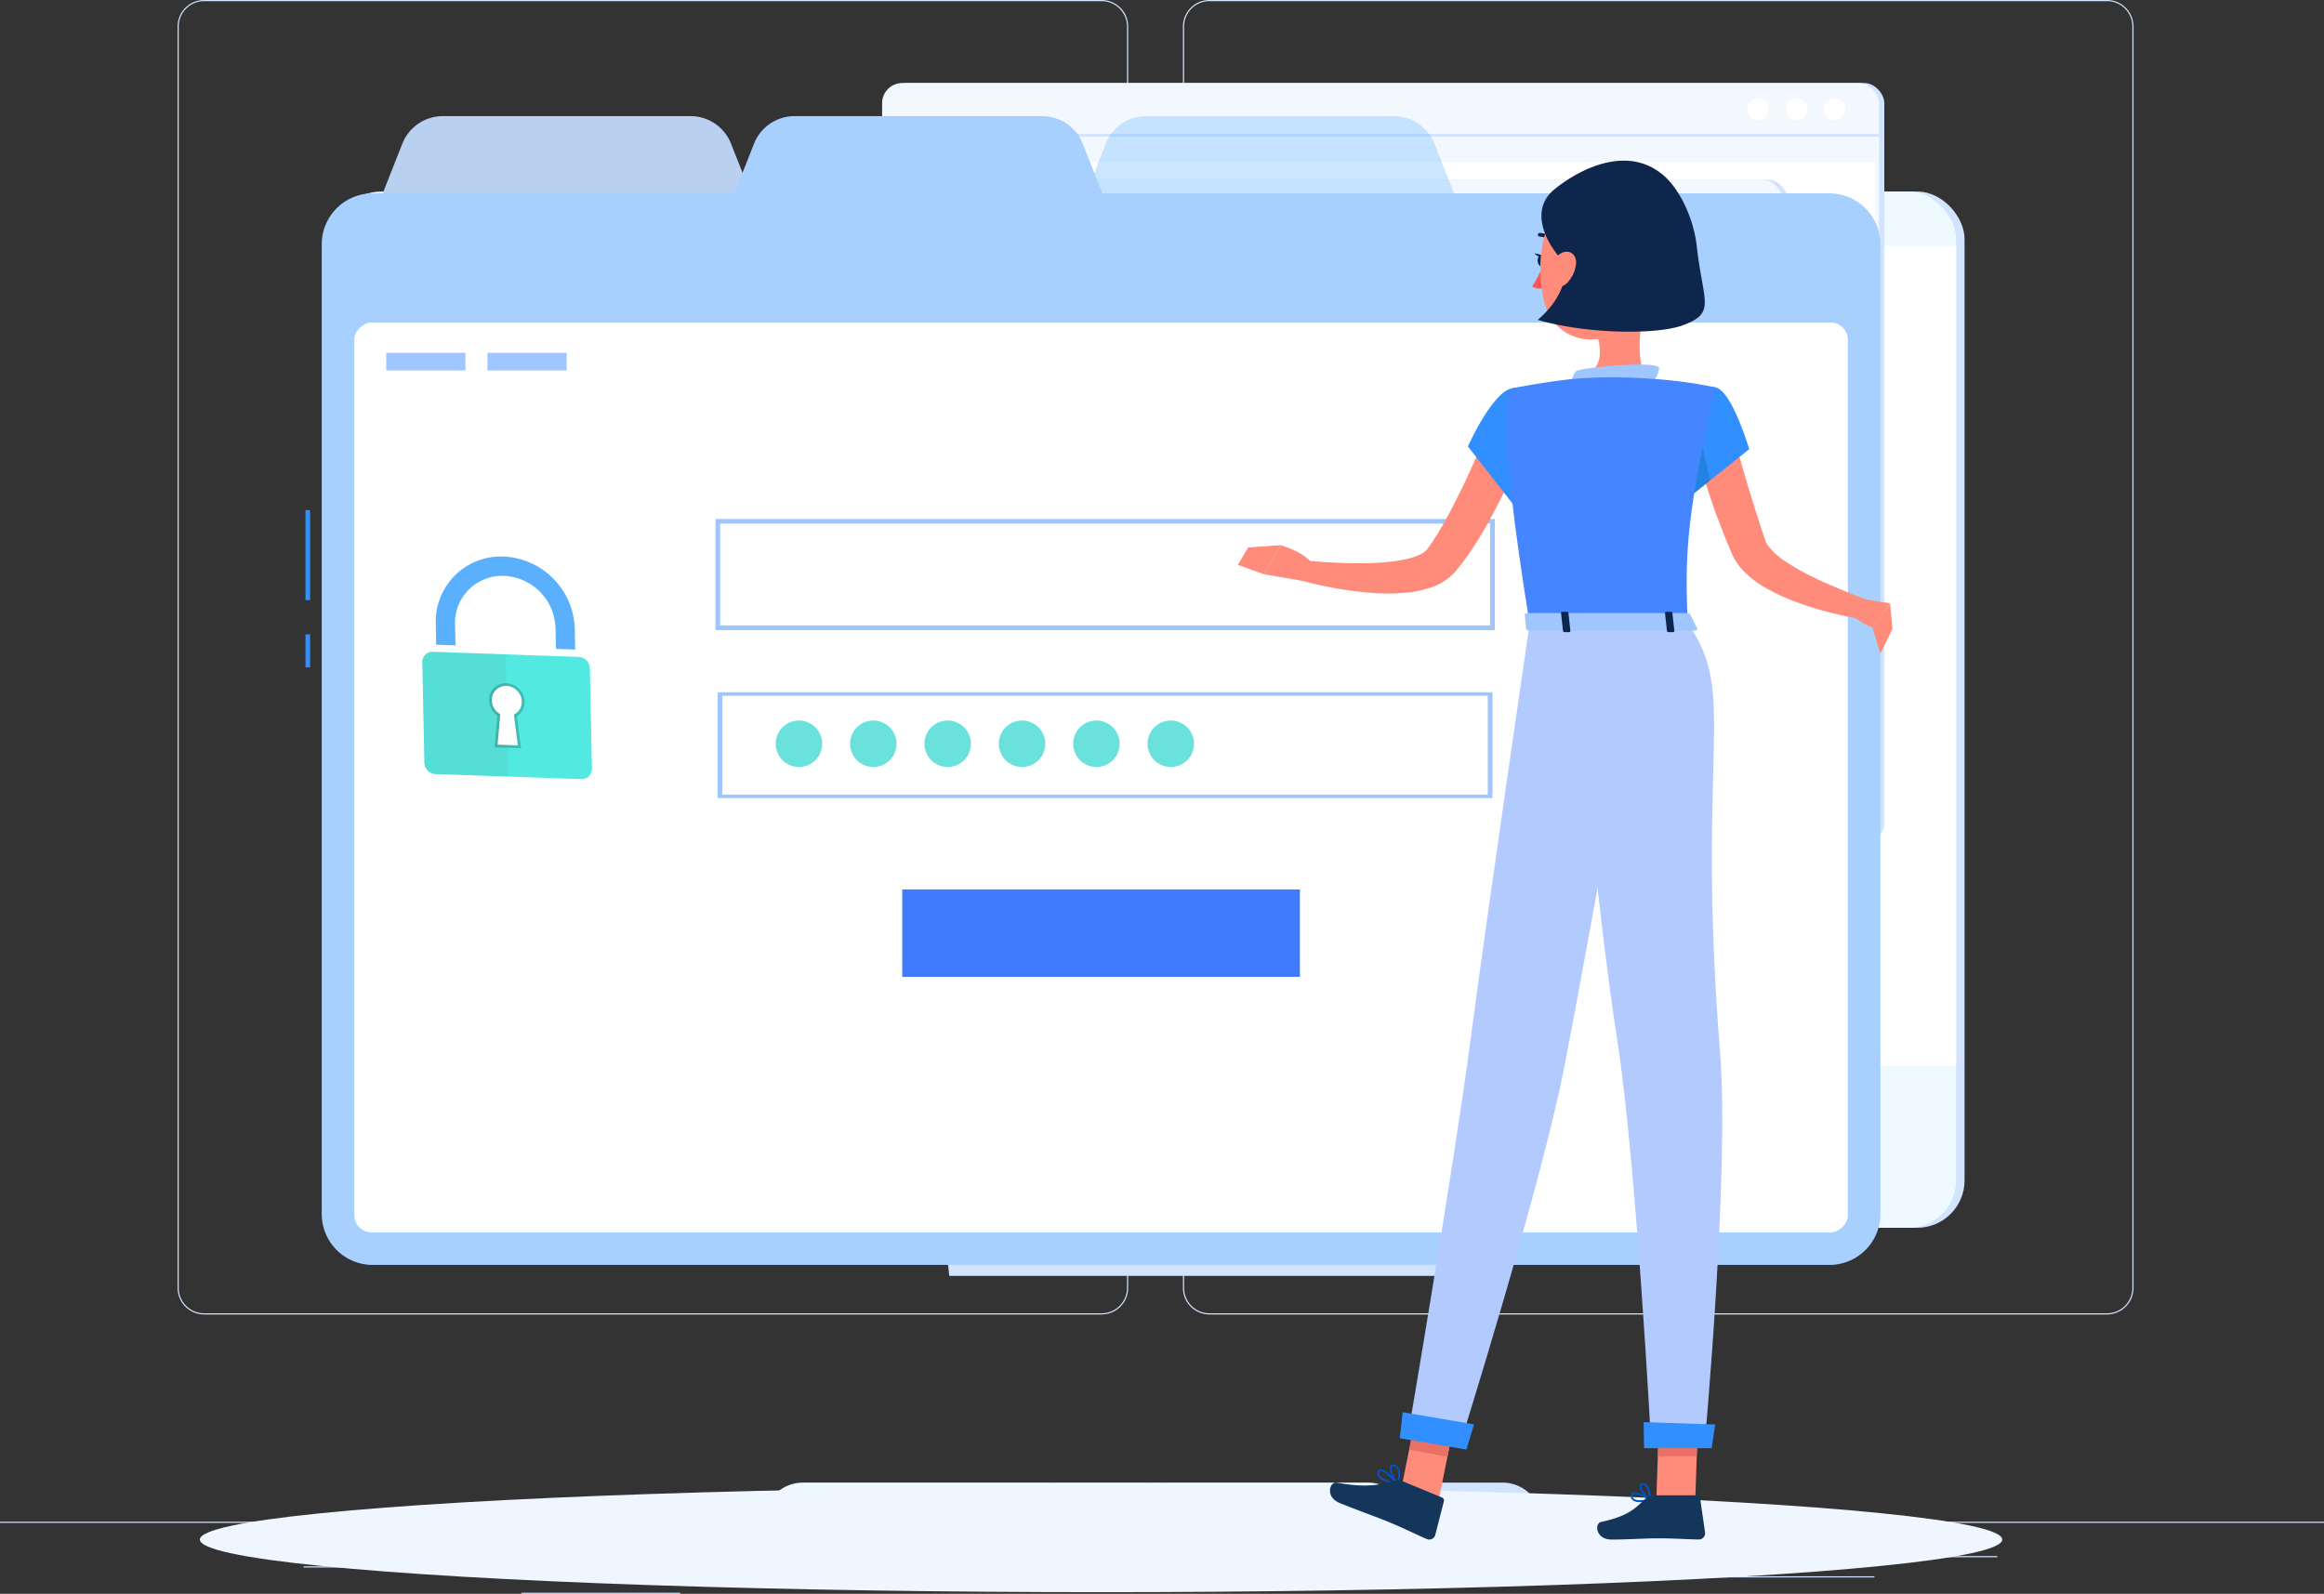 <?xml version="1.0" encoding="iso-8859-1"?>


<svg xmlns="http://www.w3.org/2000/svg" width="500" height="342.964" viewBox="0 0 500 342.964">
    <rect x="0" y="0" width="500" height="342.964" fill="#333333" stroke="none"/>
    <defs>
        <style>
            .cls-1{fill:#d1e3ff}.cls-2{fill:#eef9ff}.cls-3{fill:#fff}.cls-4{fill:#f3f8ff}.cls-5{fill:#f0f6ff}.cls-6{fill:#bad0f1}.cls-7{fill:rgba(118,187,255,.36)}.cls-8{fill:#318fff}.cls-9{fill:#a8d0ff}.cls-10{fill:#51e9e0}.cls-11{fill:#5fb4af}.cls-11,.cls-12{opacity:.2}.cls-13{fill:#5ab0fd}.cls-14{fill:#9fc6ff}.cls-15{fill:#407bff}.cls-16{fill:none;stroke:#9fc6ff}.cls-17{fill:#68e2db}.cls-18{fill:#ff8b7b}.cls-19{fill:#0053cc}.cls-20{fill:#0f264c}.cls-21{fill:#ff5652}.cls-22{fill:#14365b}.cls-23{fill:#ea7063}.cls-24{fill:#b3caff}.cls-25{fill:#2483e2}.cls-26{fill:#4585ff}
        </style>
    </defs>
    <g id="Group_1356" data-name="Group 1356" transform="translate(-97 -249.953)">
        <g id="Background_2" data-name="Background 2" transform="translate(97 195)">
            <g id="Group_8" data-name="Group 8">
                <g id="Group_3" data-name="Group 3">
                    <g id="Group_2" data-name="Group 2">
                        <g id="Group_1" data-name="Group 1">
                            <path id="Rectangle_1" d="M0 0h500v.25H0z" class="cls-1" data-name="Rectangle 1" transform="translate(0 382.398)"/>
                            <path id="Rectangle_2" d="M0 0h10.611v.25H0z" class="cls-1" data-name="Rectangle 2" transform="translate(65.294 392.002)"/>
                            <path id="Rectangle_3" d="M0 0h43.152v.25H0z" class="cls-1" data-name="Rectangle 3" transform="translate(83.239 391.877)"/>
                            <path id="Rectangle_4" d="M0 0h34.15v.25H0z" class="cls-1" data-name="Rectangle 4" transform="translate(112.183 397.667)"/>
                            <path id="Rectangle_5" d="M0 0h76.106v.25H0z" class="cls-1" data-name="Rectangle 5" transform="translate(154.005 389.917)"/>
                            <path id="Rectangle_6" d="M0 0h53.944v.25H0z" class="cls-1" data-name="Rectangle 6" transform="translate(349.333 394.139)"/>
                            <path id="Rectangle_7" d="M0 0h7.616v.25H0z" class="cls-1" data-name="Rectangle 7" transform="translate(336.164 394.139)"/>
                            <path id="Rectangle_8" d="M0 0h52.889v.25H0z" class="cls-1" data-name="Rectangle 8" transform="translate(376.833 389.792)"/>
                            <path id="Path_1" d="M237.014 337.8H43.915a5.715 5.715 0 0 1-5.708-5.708V60.66a5.714 5.714 0 0 1 5.708-5.707h193.1a5.714 5.714 0 0 1 5.707 5.707v271.432a5.715 5.715 0 0 1-5.708 5.708zM43.915 55.2a5.463 5.463 0 0 0-5.458 5.457v271.435a5.464 5.464 0 0 0 5.458 5.458h193.1a5.464 5.464 0 0 0 5.457-5.458V60.66a5.464 5.464 0 0 0-5.457-5.457z" class="cls-1" data-name="Path 1"/>
                            <path id="Path_2" d="M453.31 337.8h-193.1a5.714 5.714 0 0 1-5.707-5.708V60.66a5.713 5.713 0 0 1 5.707-5.707h193.1a5.714 5.714 0 0 1 5.709 5.707v271.432a5.715 5.715 0 0 1-5.709 5.708zM260.212 55.2a5.463 5.463 0 0 0-5.457 5.457v271.435a5.463 5.463 0 0 0 5.457 5.458h193.1a5.464 5.464 0 0 0 5.459-5.458V60.66a5.464 5.464 0 0 0-5.461-5.46z" class="cls-1" data-name="Path 2"/>
                        </g>
                    </g>
                </g>
                <g id="Group_7" data-name="Group 7">
                    <g id="Group_4" data-name="Group 4">
                        <path id="Path_5" d="M310.71 329.5H204.23c-2.33-22.95-9.94-46.02-22.82-68.13h106.47c12.88 22.107 20.49 45.177 22.83 68.13z" class="cls-1" data-name="Path 5"/>
                        <rect id="Rectangle_9" width="349.062" height="222.976" class="cls-1" data-name="Rectangle 9" rx="10.196" transform="translate(73.606 96.171)"/>
                        <rect id="Rectangle_10" width="349.062" height="222.976" class="cls-2" data-name="Rectangle 10" rx="10.196" transform="translate(71.788 96.171)"/>
                        <path id="Rectangle_11" d="M0 0h349.062v176.444H0z" class="cls-3" data-name="Rectangle 11" transform="translate(71.788 107.889)"/>
                        <path id="Path_6" d="M294.3 373.982H172.747a8.416 8.416 0 0 0-8.416 8.416h138.38a8.416 8.416 0 0 0-8.411-8.416z" class="cls-2" data-name="Path 6"/>
                        <path id="Path_7" d="M323.25 373.982h-21.765a8.416 8.416 0 0 0-8.416 8.416h38.6a8.416 8.416 0 0 0-8.419-8.416z" class="cls-1" data-name="Path 7"/>
                    </g>
                    <g id="Group_5" data-name="Group 5">
                        <rect id="Rectangle_12" width="214.466" height="163.509" class="cls-1" data-name="Rectangle 12" rx="4.351" transform="rotate(180 202.702 118.162)"/>
                        <rect id="Rectangle_13" width="214.466" height="163.509" class="cls-4" data-name="Rectangle 13" rx="4.351" transform="rotate(180 202.124 118.162)"/>
                        <path id="Path_8" d="M404.247 84.065v147.907a4.365 4.365 0 0 1-4.351 4.352H194.133a4.366 4.366 0 0 1-4.352-4.352V84.065z" class="cls-4" data-name="Path 8"/>
                        <path id="Rectangle_14" d="M0 0h212.859v140.686H0z" class="cls-3" data-name="Rectangle 14" transform="translate(190.585 89.851)"/>
                        <path id="Path_9" d="M392.386 78.472a2.315 2.315 0 1 0 2.315-2.314 2.314 2.314 0 0 0-2.315 2.314z" class="cls-3" data-name="Path 9"/>
                        <path id="Path_10" d="M384.186 78.472a2.314 2.314 0 1 0 2.314-2.314 2.314 2.314 0 0 0-2.314 2.314z" class="cls-3" data-name="Path 10"/>
                        <path id="Path_11" d="M375.985 78.472a2.315 2.315 0 1 0 2.314-2.314 2.314 2.314 0 0 0-2.314 2.314z" class="cls-3" data-name="Path 11"/>
                        <path id="Rectangle_15" d="M0 0h214.466v.578H0z" class="cls-1" data-name="Rectangle 15" transform="rotate(180 202.124 42.177)"/>
                    </g>
                    <g id="Group_6" data-name="Group 6">
                        <rect id="Rectangle_16" width="214.466" height="163.509" class="cls-1" data-name="Rectangle 16" rx="4.351" transform="rotate(180 192.311 128.553)"/>
                        <rect id="Rectangle_17" width="214.466" height="163.509" class="cls-4" data-name="Rectangle 17" rx="4.351" transform="rotate(180 191.733 128.553)"/>
                        <path id="Path_12" d="M383.466 104.847v147.907a4.364 4.364 0 0 1-4.351 4.351H173.351a4.364 4.364 0 0 1-4.351-4.351V104.847z" class="cls-4" data-name="Path 12"/>
                        <path id="Rectangle_18" d="M0 0h212.859v140.686H0z" class="cls-3" data-name="Rectangle 18" transform="translate(169.804 110.633)"/>
                        <circle id="Ellipse_1" cx="2.314" cy="2.314" r="2.314" class="cls-3" data-name="Ellipse 1" transform="translate(371.605 96.939)"/>
                        <path id="Path_13" d="M363.4 99.254a2.314 2.314 0 1 0 2.315-2.315 2.314 2.314 0 0 0-2.315 2.315z" class="cls-3" data-name="Path 13"/>
                        <circle id="Ellipse_2" cx="2.314" cy="2.314" r="2.314" class="cls-3" data-name="Ellipse 2" transform="translate(355.204 96.939)"/>
                        <path id="Rectangle_19" d="M0 0h214.466v.579H0z" class="cls-1" data-name="Rectangle 19" transform="rotate(180 191.733 52.568)"/>
                    </g>
                    <path id="Path_14" d="M346.111 178.32c-7.768 0-11.535-7.916-15.177-15.571-3.531-7.42-6.866-14.429-13.372-14.429s-9.839 7.009-13.37 14.429c-3.642 7.655-7.409 15.571-15.177 15.571s-11.535-7.916-15.176-15.571c-3.53-7.42-6.864-14.429-13.368-14.429s-9.84 7.009-13.37 14.429c-3.642 7.655-7.408 15.571-15.176 15.571s-11.533-7.916-15.175-15.571c-3.53-7.42-6.864-14.429-13.369-14.429s-9.839 7.009-13.369 14.429c-3.641 7.655-7.407 15.571-15.174 15.571s-11.532-7.916-15.173-15.571c-3.53-7.42-6.864-14.429-13.367-14.429s-9.837 7.009-13.367 14.429c-3.641 7.655-7.406 15.571-15.172 15.571s-11.531-7.916-15.172-15.571c-3.529-7.42-6.862-14.429-13.365-14.429v-2c7.766 0 11.53 7.915 15.171 15.57 3.529 7.42 6.863 14.43 13.366 14.43s9.837-7.009 13.366-14.43c3.641-7.655 7.406-15.57 15.173-15.57s11.532 7.915 15.173 15.57c3.529 7.421 6.863 14.43 13.367 14.43s9.838-7.009 13.368-14.429c3.642-7.656 7.408-15.571 15.175-15.571s11.534 7.915 15.175 15.57c3.53 7.42 6.865 14.43 13.369 14.43s9.839-7.009 13.37-14.429c3.641-7.656 7.407-15.571 15.176-15.571s11.533 7.915 15.174 15.57c3.531 7.42 6.865 14.43 13.37 14.43s9.84-7.01 13.371-14.43c3.642-7.655 7.408-15.57 15.176-15.57s11.536 7.915 15.178 15.57c3.53 7.42 6.865 14.43 13.371 14.43z" class="cls-4" data-name="Path 14"/>
                    <path id="Path_15" d="M346.111 224.333c-7.768 0-11.535-7.915-15.177-15.57-3.531-7.42-6.866-14.43-13.372-14.43s-9.839 7.009-13.37 14.43c-3.642 7.655-7.409 15.57-15.177 15.57s-11.535-7.915-15.176-15.57c-3.53-7.421-6.864-14.43-13.368-14.43s-9.84 7.01-13.37 14.43c-3.642 7.655-7.408 15.57-15.176 15.57s-11.533-7.915-15.175-15.57c-3.53-7.42-6.864-14.43-13.369-14.43s-9.839 7.01-13.369 14.43c-3.641 7.655-7.407 15.57-15.174 15.57s-11.532-7.915-15.173-15.57c-3.53-7.421-6.864-14.43-13.367-14.43s-9.837 7.009-13.367 14.43c-3.641 7.655-7.406 15.57-15.172 15.57s-11.531-7.915-15.172-15.57c-3.529-7.421-6.862-14.43-13.365-14.43v-2c7.766 0 11.53 7.916 15.171 15.571 3.529 7.42 6.863 14.429 13.366 14.429s9.837-7.008 13.366-14.429c3.641-7.655 7.406-15.571 15.173-15.571s11.532 7.916 15.173 15.571c3.529 7.421 6.863 14.429 13.367 14.429s9.838-7.008 13.368-14.429c3.642-7.655 7.408-15.571 15.175-15.571s11.534 7.916 15.175 15.571c3.53 7.42 6.865 14.429 13.369 14.429s9.839-7.008 13.37-14.429c3.641-7.655 7.407-15.571 15.176-15.571S272 200.249 275.645 207.9c3.531 7.421 6.865 14.43 13.37 14.43s9.84-7.009 13.371-14.43c3.642-7.654 7.408-15.57 15.176-15.57s11.538 7.919 15.178 15.57c3.53 7.42 6.865 14.429 13.371 14.429z" class="cls-4" data-name="Path 15"/>
                </g>
            </g>
        </g>
        <g id="Objects" transform="translate(83.889 165)">
            <g id="Group_14" data-name="Group 14">
                <ellipse id="Ellipse_3" cx="193.889" cy="11.323" class="cls-5" data-name="Ellipse 3" rx="193.889" ry="11.323" transform="translate(56.111 404.915)"/>
                <g id="Group_11" data-name="Group 11">
                    <path id="Path_17" d="M161.681 109.944h-53.3a9.363 9.363 0 0 0-8.708 5.924l-4.747 12.02h80.211l-4.747-12.02a9.363 9.363 0 0 0-8.709-5.924z" class="cls-6" data-name="Path 17"/>
                    <path id="Path_18" d="M313.014 109.944h-53.3a9.363 9.363 0 0 0-8.709 5.924l-4.747 12.02h80.211l-4.747-12.02a9.363 9.363 0 0 0-8.708-5.924z" class="cls-7" data-name="Path 18"/>
                    <path id="Rectangle_20" d="M0 0h1v19.365H0z" class="cls-8" data-name="Rectangle 20" transform="translate(78.833 194.72)"/>
                    <path id="Rectangle_21" d="M0 0h1v7.111H0z" class="cls-8" data-name="Rectangle 21" transform="translate(78.833 221.444)"/>
                    <path id="Path_19" d="M406.731 126.555H250.276l-4.221-10.687a9.361 9.361 0 0 0-8.708-5.924h-53.3a9.362 9.362 0 0 0-8.708 5.924l-4.221 10.687H93.269a10.968 10.968 0 0 0-10.936 10.935v208.721a10.968 10.968 0 0 0 10.936 10.935h313.462a10.968 10.968 0 0 0 10.936-10.935V137.49a10.968 10.968 0 0 0-10.936-10.935z" class="cls-9" data-name="Path 19"/>
                    <g id="Group_10" data-name="Group 10">
                        <rect id="Rectangle_22" width="195.796" height="321.334" class="cls-3" data-name="Rectangle 22" rx="3.731" transform="rotate(90 128.158 282.509)"/>
                        <g id="Group_25" data-name="Group 25" transform="rotate(2 -5794.793 3103.565)">
                            <path id="Path_101" d="M202.942 218.22h-31.383a2.512 2.512 0 0 1-2.47-2.34l-1.2-21.586a2.2 2.2 0 0 1 2.209-2.34h31.383a2.512 2.512 0 0 1 2.47 2.34l1.2 21.586a2.2 2.2 0 0 1-2.209 2.34z" class="cls-10" data-name="Path 101" transform="translate(-167.883 -170.934)"/>
                            <path id="Path_102" d="M170.1 191.954a2.2 2.2 0 0 0-2.209 2.34l1.2 21.586a2.512 2.512 0 0 0 2.47 2.34h15.689l-1.463-26.266z" class="cls-11" data-name="Path 102" transform="translate(-167.883 -170.934)"/>
                            <path id="Path_103" d="M201.688 219.486l.359-6.858a4.066 4.066 0 0 1-1.9-3.193 3.581 3.581 0 0 1 3.61-3.823 4.1 4.1 0 0 1 4.036 3.823 3.575 3.575 0 0 1-1.547 3.193l1.123 6.859z" class="cls-12" data-name="Path 103" transform="translate(-185.506 -178.396)"/>
                            <path id="Path_104" d="M207.914 210.149a3.457 3.457 0 0 0-3.41-3.23 3.022 3.022 0 0 0-3.049 3.23 3.457 3.457 0 0 0 1.922 2.875l-.345 6.583h4.359l-1.078-6.583a3.023 3.023 0 0 0 1.601-2.875z" class="cls-3" data-name="Path 104" transform="translate(-186.222 -179.11)"/>
                            <path id="Path_105" d="M203.772 165.089h-4.152l-.25-4.5a11.588 11.588 0 0 0-11.416-10.814 10.13 10.13 0 0 0-10.212 10.814l.25 4.5h-4.152l-.25-4.5a14.02 14.02 0 0 1 14.133-14.966 16.037 16.037 0 0 1 15.8 14.966z" class="cls-13" data-name="Path 105" transform="translate(-170.987 -145.62)"/>
                        </g>
                        <path id="Path_20" d="M334.211 259.1H167.5v-22.78h166.711zm-165.7-.75H333.2v-21.282H168.51z" class="cls-14" data-name="Path 20" transform="translate(0 -2.413)"/>
                        <path id="Rectangle_25" d="M0 0h85.556v18.802H0z" class="cls-15" data-name="Rectangle 25" transform="translate(207.222 276.35)"/>
                        <path id="Rectangle_26" d="M0 0h17.045v3.802H0z" class="cls-14" data-name="Rectangle 26" transform="translate(117.985 160.861)"/>
                        <path id="Rectangle_27" d="M0 0h17.045v3.802H0z" class="cls-14" data-name="Rectangle 27" transform="translate(96.207 160.861)"/>
                        <path id="Rectangle_28" d="M0 0h166.667v22.913H0z" class="cls-16" data-name="Rectangle 28" transform="translate(167.544 197.128)"/>
                        <circle id="Ellipse_29" cx="5" cy="5" r="5" class="cls-17" data-name="Ellipse 29" transform="translate(180 240)"/>
                        <circle id="Ellipse_30" cx="5" cy="5" r="5" class="cls-17" data-name="Ellipse 30" transform="translate(196 240)"/>
                        <circle id="Ellipse_31" cx="5" cy="5" r="5" class="cls-17" data-name="Ellipse 31" transform="translate(212 240)"/>
                        <circle id="Ellipse_32" cx="5" cy="5" r="5" class="cls-17" data-name="Ellipse 32" transform="translate(228 240)"/>
                        <circle id="Ellipse_33" cx="5" cy="5" r="5" class="cls-17" data-name="Ellipse 33" transform="translate(244 240)"/>
                        <circle id="Ellipse_34" cx="5" cy="5" r="5" class="cls-17" data-name="Ellipse 34" transform="translate(260 240)"/>
                    </g>
                </g>
                <g id="Group_13" data-name="Group 13">
                    <path id="Path_23" d="M385.974 178.073c.517 1.985 1.087 4.2 1.706 6.295q.878 3.2 1.864 6.387c.667 2.118 1.3 4.252 2.007 6.366l1.04 3.178.263.793.1.281a1.042 1.042 0 0 0 .064.171 4.235 4.235 0 0 0 .455.8 15.28 15.28 0 0 0 4.049 3.6 48.28 48.28 0 0 0 5.511 3.118 123.823 123.823 0 0 0 12.182 5.068l-.975 4.129a75.28 75.28 0 0 1-13.64-3.382 48.037 48.037 0 0 1-6.672-2.9 21.908 21.908 0 0 1-6.424-4.959 12.168 12.168 0 0 1-1.373-2.053c-.1-.192-.2-.391-.291-.6l-.219-.509-.336-.8c-.449-1.062-.9-2.125-1.317-3.2-.842-2.147-1.683-4.3-2.421-6.489s-1.481-4.381-2.155-6.6l-.933-3.364a60.686 60.686 0 0 1-.842-3.484z" class="cls-18" data-name="Path 23"/>
                    <path id="Path_24" d="M413.854 213.833l5.9.938-3.8 5.224s-5.785-2.091-5.549-5.565z" class="cls-18" data-name="Path 24"/>
                    <path id="Path_25" d="M420.271 220.292l-2.6 5.3-1.714-5.592 3.8-5.224z" class="cls-18" data-name="Path 25"/>
                    <path id="Path_26" d="M365.935 408.179a2.406 2.406 0 0 1-1.6-.437 1.128 1.128 0 0 1-.328-1.053.675.675 0 0 1 .394-.558c.974-.438 3.518 1.2 3.806 1.389a.2.2 0 0 1-.064.359 10.16 10.16 0 0 1-2.208.3zm-1.115-1.732a.617.617 0 0 0-.252.045.283.283 0 0 0-.166.251.745.745 0 0 0 .2.7c.425.388 1.523.438 2.98.148a7.374 7.374 0 0 0-2.762-1.144z" class="cls-19" data-name="Path 26"/>
                    <path id="Path_27" d="M368.1 407.884a.2.2 0 0 1-.1-.026c-.8-.454-2.321-2.26-2.133-3.2a.691.691 0 0 1 .667-.553 1.019 1.019 0 0 1 .84.264c.911.807.922 3.219.922 3.321a.2.2 0 0 1-.1.172.194.194 0 0 1-.096.022zm-1.425-3.4a.681.681 0 0 0-.09.006c-.254.03-.308.143-.327.237-.115.575.835 1.933 1.631 2.569a4.538 4.538 0 0 0-.776-2.638.639.639 0 0 0-.437-.17z" class="cls-19" data-name="Path 27"/>
                    <path id="Path_28" d="M313.793 404.476a.177.177 0 0 1-.039 0c-1.354-.27-3.7-.888-4.228-1.989a1.1 1.1 0 0 1 .039-1.029.638.638 0 0 1 .514-.358c1.145-.136 3.593 2.728 3.866 3.054a.2.2 0 0 1-.152.326zm-3.626-2.989a.347.347 0 0 0-.046 0 .247.247 0 0 0-.2.148.71.71 0 0 0-.032.675c.294.617 1.537 1.218 3.369 1.645-.995-1.104-2.434-2.468-3.091-2.468z" class="cls-19" data-name="Path 28"/>
                    <path id="Path_29" d="M313.793 404.476a.2.2 0 0 1-.145-.063c-.749-.8-1.879-3.224-1.374-4.041.121-.194.373-.39.9-.232a1.437 1.437 0 0 1 .883.738c.636 1.213-.049 3.369-.08 3.461a.2.2 0 0 1-.145.132.154.154 0 0 1-.039.005zm-.966-4a.219.219 0 0 0-.215.1c-.3.49.389 2.316 1.092 3.275a4.589 4.589 0 0 0 .005-2.795 1.034 1.034 0 0 0-.646-.54.793.793 0 0 0-.236-.037z" class="cls-19" data-name="Path 29"/>
                    <path id="Path_30" d="M367.364 148.067c-.974 4.97-3.027 15.037.45 18.354 0 0-1.359 5.042-10.594 5.042-10.156 0-4.853-5.042-4.853-5.042 5.542-1.323 5.4-5.436 4.434-9.3z" class="cls-18" data-name="Path 30"/>
                    <path id="Path_31" d="M351.791 168.046c-1.376.2-.1-2.922.468-3.259 1.312-.78 17.981-2.344 17.81-.583a4.669 4.669 0 0 1-1.3 2.771c-.747.525-4.969-.859-16.978 1.071z" class="cls-14" data-name="Path 31"/>
                    <path id="Path_32" d="M347.189 137.413a.394.394 0 0 1-.321-.164 3.143 3.143 0 0 0-2.516-1.378.4.4 0 0 1-.037-.793 3.957 3.957 0 0 1 3.2 1.705.4.4 0 0 1-.322.63z" class="cls-20" data-name="Path 32"/>
                    <path id="Path_33" d="M344.967 142.184a18.044 18.044 0 0 1-2.237 4.4 2.9 2.9 0 0 0 2.424.357z" class="cls-21" data-name="Path 33"/>
                    <path id="Path_34" d="M345.526 141c.026.675-.31 1.237-.751 1.254s-.821-.516-.847-1.191.31-1.236.751-1.254.821.516.847 1.191z" class="cls-20" data-name="Path 34"/>
                    <path id="Path_35" d="M344.875 139.839l-1.64-.4s.882 1.23 1.64.4z" class="cls-20" data-name="Path 35"/>
                    <path id="Path_36" d="M322.667 407.625l-8.161-1.888 3.826-19.025 8.161 1.888z" class="cls-18" data-name="Path 36"/>
                    <path id="Path_37" d="M377.842 407.685h-8.376l.657-19.4h8.377z" class="cls-18" data-name="Path 37"/>
                    <path id="Path_38" d="M368.8 406.716h9.41a.662.662 0 0 1 .669.572l1.072 7.445a1.347 1.347 0 0 1-1.343 1.49c-3.281-.057-4.862-.249-9-.249-2.546 0-6.266.264-9.782.264-3.438 0-3.7-3.476-2.239-3.791 6.564-1.412 7.6-3.359 9.813-5.217a2.191 2.191 0 0 1 1.4-.514z" class="cls-22" data-name="Path 38"/>
                    <path id="Path_39" d="M314.671 403.592l8.691 3.607a.663.663 0 0 1 .4.785l-1.863 7.287a1.346 1.346 0 0 1-1.812.861c-3.008-1.309-4.395-2.093-8.217-3.68-2.352-.976-7.317-2.75-10.564-4.1-3.176-1.318-2.088-4.63-.615-4.36 6.6 1.213 9.737.4 12.491-.463a2.185 2.185 0 0 1 1.489.063z" class="cls-22" data-name="Path 39"/>
                    <g id="Group_12" data-name="Group 12">
                        <path id="Path_40" d="M318.333 386.718l-2.051 10.192 8.242 1.5 1.974-9.806z" class="cls-23" data-name="Path 40"/>
                        <path id="Path_41" d="M378.5 388.293h-8.38l-.335 10h8.38z" class="cls-23" data-name="Path 41"/>
                    </g>
                    <path id="Path_42" d="M341.536 179.98a148.713 148.713 0 0 1-6.663 14.478c-1.236 2.366-2.529 4.707-3.991 7.01-.347.579-.737 1.152-1.114 1.726s-.76 1.144-1.183 1.71-.8 1.133-1.274 1.695l-.683.842-.343.42a4.528 4.528 0 0 1-.221.256l-.273.3a12.092 12.092 0 0 1-4.727 2.919 22.489 22.489 0 0 1-4.523 1.042 42.82 42.82 0 0 1-8.416.141 80.732 80.732 0 0 1-15.82-2.869l.856-4.154c2.483.232 5.059.442 7.579.539 2.526.132 5.046.172 7.515.067a41.906 41.906 0 0 0 7.107-.777 15.163 15.163 0 0 0 2.995-.932 4.85 4.85 0 0 0 1.787-1.225l.887-1.244c.341-.449.648-.991.973-1.484.641-1 1.261-2.07 1.866-3.14 1.212-2.148 2.338-4.4 3.464-6.659s2.161-4.58 3.206-6.9c1.056-2.3 2.069-4.681 3.05-6.954z" class="cls-18" data-name="Path 42"/>
                    <path id="Path_43" d="M338.208 168.567c-4.163 1.015-9.287 12.445-9.287 12.445l9.911 12.7s10.235-14.483 8.868-18.909c-1.425-4.614-4.442-7.468-9.492-6.236z" class="cls-8" data-name="Path 43"/>
                    <path id="Path_44" d="M293.611 209.991l-8.555-1.468 3.565-6.258s5.936 1.6 7.3 4.8z" class="cls-18" data-name="Path 44"/>
                    <path id="Path_45" d="M279.424 206.5l2.227-3.753 6.97-.477-3.565 6.258z" class="cls-18" data-name="Path 45"/>
                    <path id="Path_46" d="M368.134 137.792c-.184 8.311-.084 11.833-4.105 16.253-6.048 6.648-16.216 4.6-18.519-3.594-2.073-7.379-1.424-19.731 6.562-23.349a11.339 11.339 0 0 1 16.062 10.69z" class="cls-18" data-name="Path 46"/>
                    <path id="Path_47" d="M378.128 137.644c-.747-5.97-3.676-11.9-6.94-14.8-7.882-7.008-18.467-1.4-23.679 2.878-5.464 4.484-1.706 11.581 1.635 15.144a17.306 17.306 0 0 0 .58 3.771c-.521 3.284-2.715 6.53-5.778 9.151 10.391 3.041 25.6 3.25 31.223 1.159 7.261-2.699 4.331-4.822 2.959-17.303z" class="cls-20" data-name="Path 47"/>
                    <path id="Path_48" d="M352.192 141.64a6.923 6.923 0 0 1-1.9 4.172c-1.475 1.532-3.009.645-3.266-1.165-.232-1.63.255-4.39 2.056-5.262 1.771-.858 3.233.409 3.11 2.255z" class="cls-18" data-name="Path 48"/>
                    <path id="Path_49" d="M342.21 219.122s-9.439 64.5-12.756 89.835c-3.45 26.35-13.535 85.429-13.535 85.429l11.2 1.711s17.7-56.344 22.635-81.986c5.377-27.956 17.372-94.989 17.372-94.989z" class="cls-24" data-name="Path 49"/>
                    <path id="Path_50" d="M314.268 394.433l14.343 2.437 1.628-5.413-15.349-2.624z" class="cls-8" data-name="Path 50"/>
                    <path id="Path_51" d="M351.194 219.122s4.861 57.491 9.9 89.891c4.074 26.171 7.287 87.342 7.287 87.342h11.422s5.443-59.077 3.375-84.961c-5.233-65.5 3.944-77.089-6.953-92.272z" class="cls-24" data-name="Path 51"/>
                    <path id="Path_52" d="M366.823 396.582h14.548l.764-5.1-15.4-.521z" class="cls-8" data-name="Path 52"/>
                    <path id="Path_53" d="M389.46 181.607l-8.41 6.7-5.05 4.03s-.53-1.41-1.17-3.43c-1.22-3.9-2.81-10.08-1.71-12.92 1.73-4.5 5.03-8.56 9.14-7.66 3.48.76 7.2 13.28 7.2 13.28z" class="cls-8" data-name="Path 53"/>
                    <path id="Path_54" d="M381.05 188.307l-5.05 4.03s-.53-1.41-1.17-3.43l3-14.85z" class="cls-25" data-name="Path 54"/>
                    <path id="Path_55" d="M338.208 168.567s-3.991 1.4 4 50.555h34.02c-.571-13.846-.587-22.383 6.03-50.8a100.31 100.31 0 0 0-14.446-1.9 108.228 108.228 0 0 0-15.447 0c-6.633.605-14.157 2.145-14.157 2.145z" class="cls-26" data-name="Path 55"/>
                    <path id="Path_56" d="M376.739 217.125l1.534 3.046c.119.236-.161.477-.554.477h-35.677c-.306 0-.56-.151-.58-.343l-.307-3.045c-.021-.212.245-.39.581-.39h34.449a.617.617 0 0 1 .554.255z" class="cls-14" data-name="Path 56"/>
                    <path id="Path_57" d="M372.112 220.977h.923c.184 0 .324-.094.311-.21l-.433-3.956c-.012-.116-.173-.211-.357-.211h-.922c-.184 0-.324.1-.311.211l.432 3.956c.013.116.174.21.357.21z" class="cls-20" data-name="Path 57"/>
                    <path id="Path_58" d="M349.749 220.977h.922c.184 0 .324-.094.311-.21l-.432-3.956c-.013-.116-.174-.211-.357-.211h-.923c-.184 0-.324.1-.311.211l.433 3.956c.008.116.173.21.357.21z" class="cls-20" data-name="Path 58"/>
                </g>
            </g>
        </g>
    </g>
</svg>